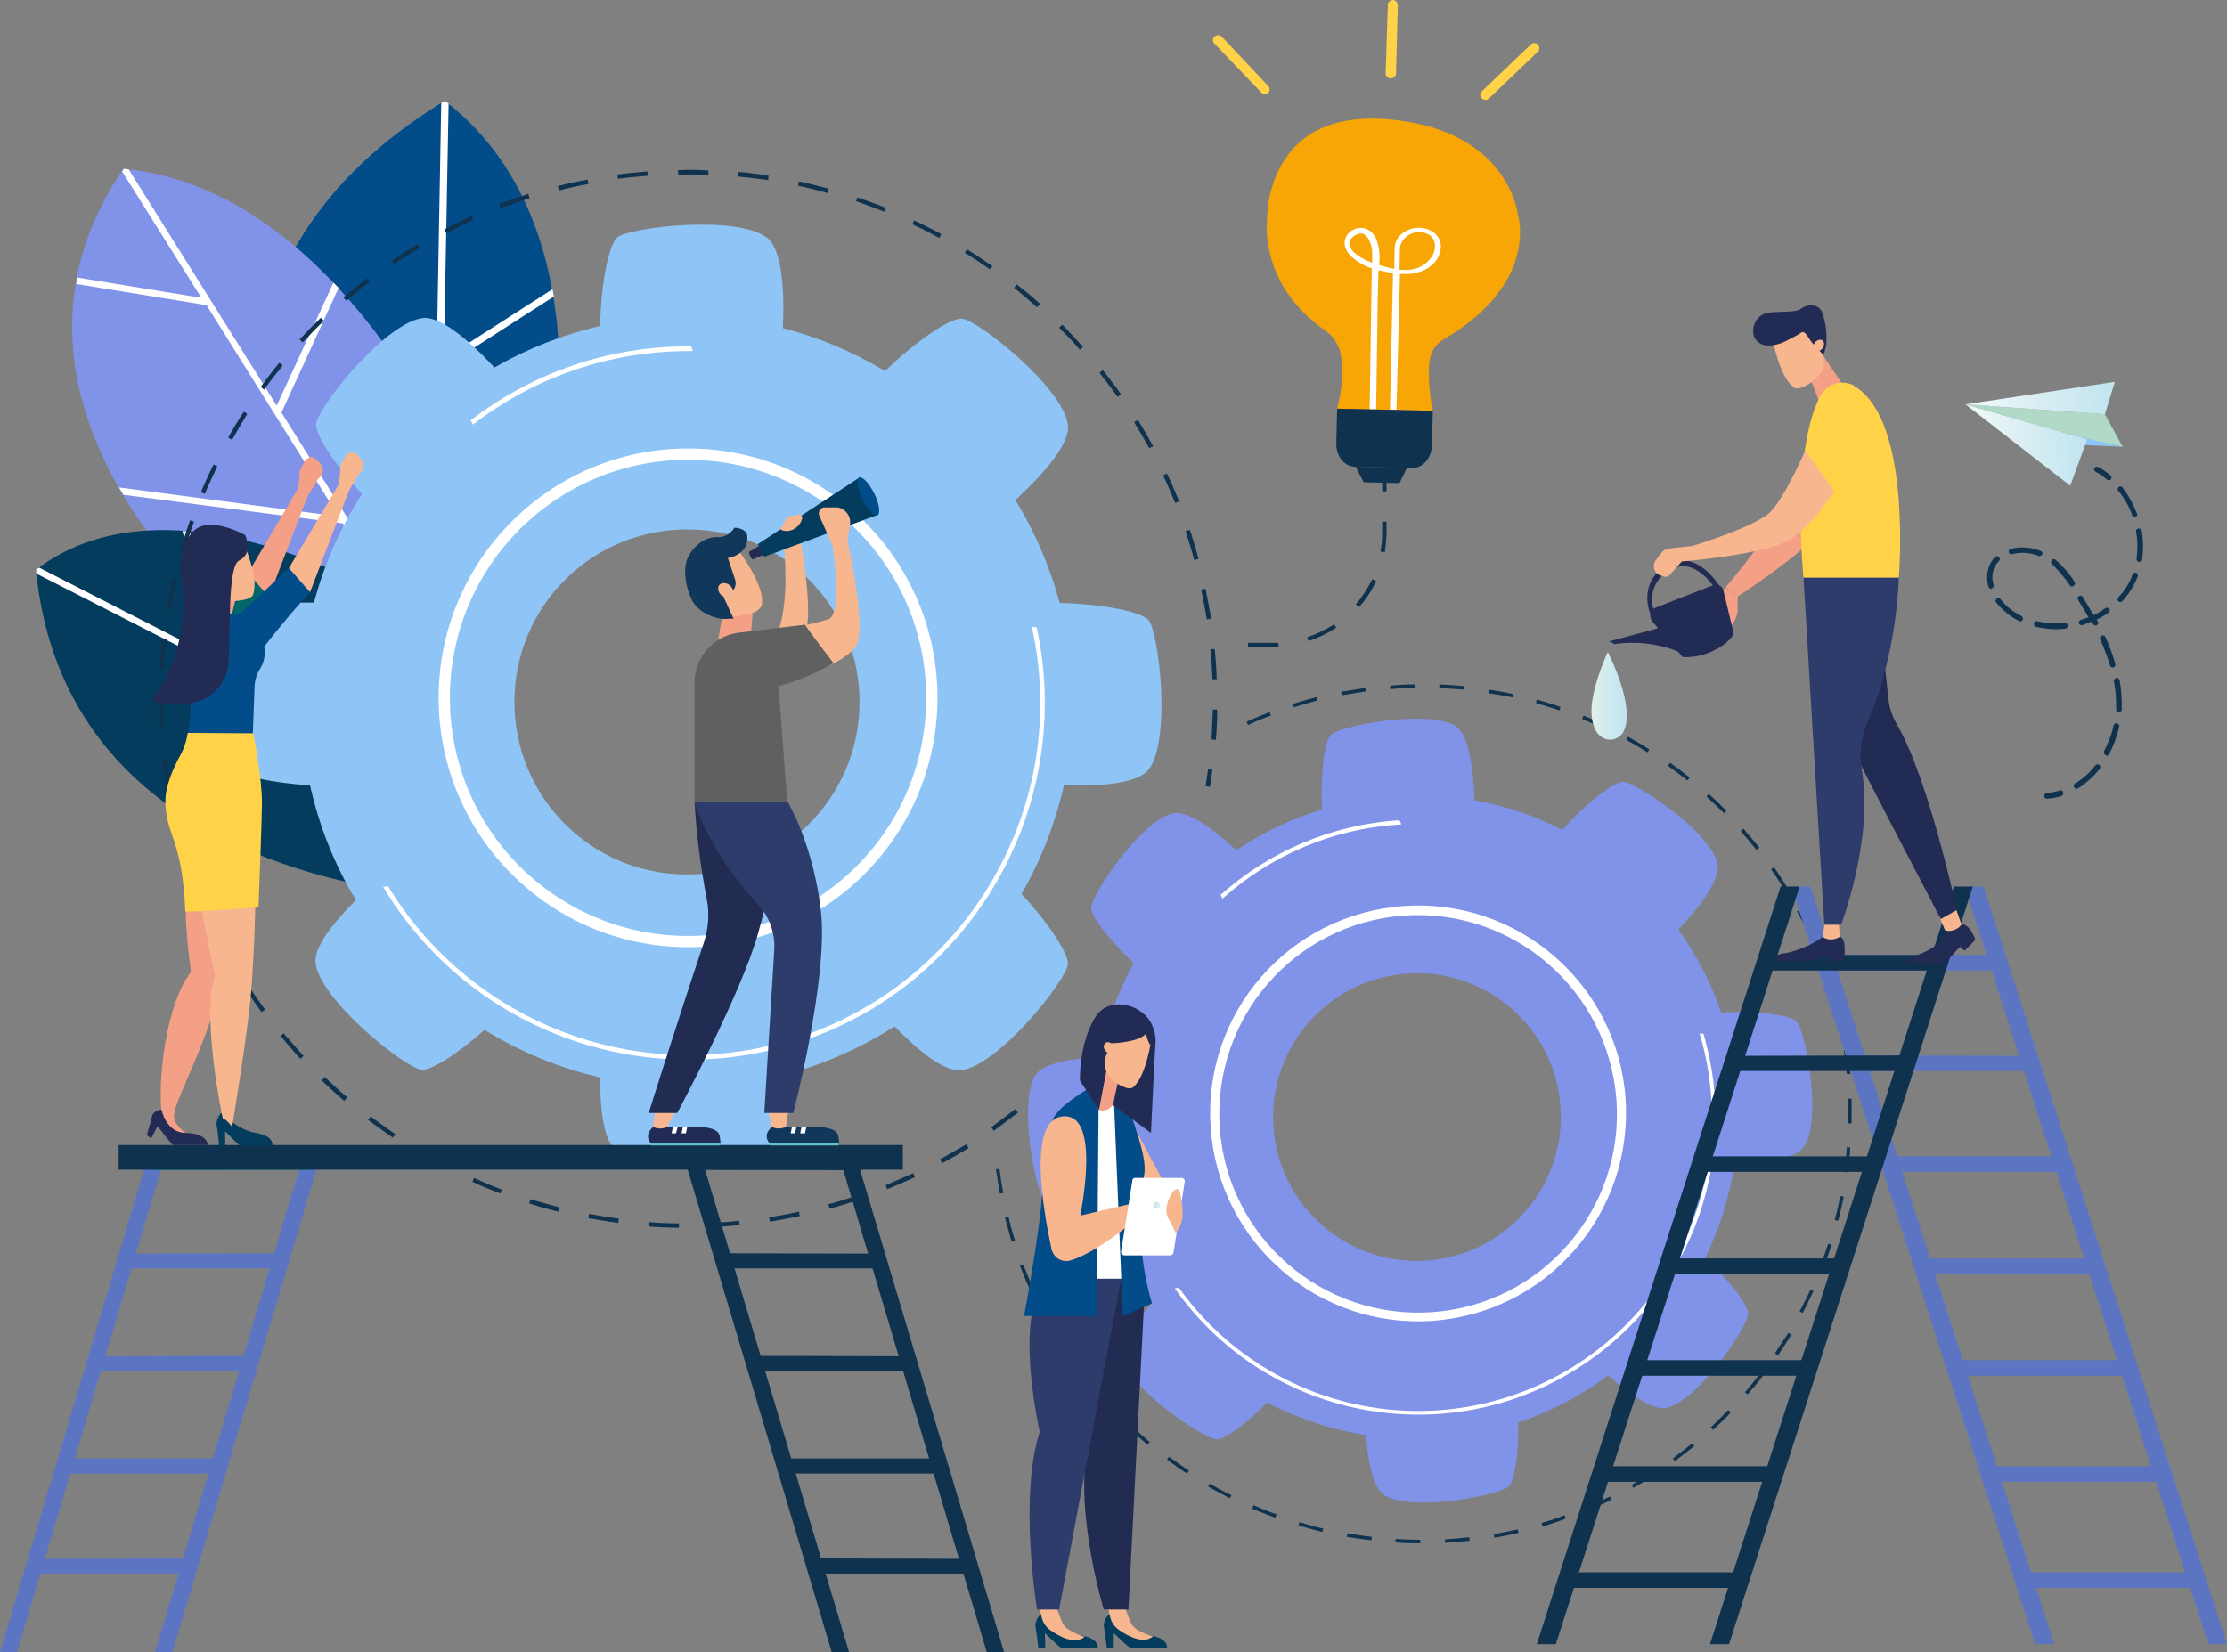 <?xml version="1.0" encoding="utf-8"?>
<!-- Generator: Adobe Illustrator 25.1.0, SVG Export Plug-In . SVG Version: 6.00 Build 0)  -->
<svg version="1.1" id="Layer_1" xmlns="http://www.w3.org/2000/svg" xmlns:xlink="http://www.w3.org/1999/xlink" x="0px" y="0px"
	 viewBox="0 0 514.3 381.7" style="enable-background:new 0 0 514.3 381.7;" xml:space="preserve">
<rect x="0" y="0" width="514.3" height="381.7" fill="#808080" stroke="none"/>
<style type="text/css">
	.st0{fill:#024C89;}
	.st1{fill:#FFFFFF;}
	.st2{fill:#8093E9;}
	.st3{fill:#043C5E;}
	.st4{fill:#0F324F;}
	.st5{fill:#63C1C5;}
	.st6{fill:#8EC5F6;}
	.st7{fill:#F7A605;}
	.st8{fill:#FFD247;}
	.st9{fill:#B0D9C8;}
	.st10{fill:url(#SVGID_1_);}
	.st11{fill:url(#SVGID_2_);}
	.st12{fill:#5C75C3;}
	.st13{fill:#F4A086;}
	.st14{fill:#F8B68F;}
	.st15{fill:#212B53;}
	.st16{fill:#01898C;}
	.st17{fill:#2D3C6B;}
	.st18{fill:url(#SVGID_3_);}
	.st19{fill:#00666A;}
	.st20{fill:#11375B;}
	.st21{fill:#222C53;}
	.st22{fill:#606060;}
	.st23{fill:url(#SVGID_4_);}
</style>
<g id="Layer_2_1_">
	<g id="Ñëîé_1">
		<path class="st0" d="M124.9,123.2c0,0,19-68.3-22.2-99.9C26.4,69.8,72.3,144.6,72.3,144.6L124.9,123.2z"/>
		<path class="st1" d="M102.7,23.3l-0.8,0.5l-1.5,83.5L61.8,72.3c-0.2,0.6-0.3,1.1-0.5,1.7l39.1,35.3l-0.4,24.1l1.6-0.6l0.9-48l0,0
			l25.4-16.3c-0.1-0.6-0.2-1.1-0.3-1.7l-25.1,16.1l1.1-59C103.2,23.7,103,23.5,102.7,23.3z"/>
		<path class="st2" d="M105.8,108.5c0,0-27.8-65-77.3-69.5C-5.3,88.3,44,134.4,44,134.4l57.8,21.6L105.8,108.5z"/>
		<path class="st1" d="M77,65.3L63.9,93.7L29.7,39.1L28.6,39l-0.4,0.6l18.3,29.2l-28.7-4.7c0,0.3-0.1,0.6-0.1,0.8l-0.1,0.7l30.1,4.9
			l30.5,48.8l-50.7-6.7c0.3,0.6,0.7,1.1,1,1.7l50.7,6.6l21.7,34.6l1,0.4l0.1-1.5L65,95.3l13.2-28.8L77,65.3z"/>
		<path class="st3" d="M90.1,138.4c0,0-50.3-30.8-81.8-6.8c7.8,80.5,110.7,76.3,110.7,76.3L90.1,138.4z"/>
		<path class="st1" d="M8.3,131.6l0.1,0.9l71.1,36.3L40,186.8l1.5,1l39.9-18l27.7,14.2l-0.9-2.2l-54.1-27.6l-10.3-31.4
			c-0.6-0.1-1.1-0.1-1.7-0.1l10.1,30.5L9,131.1L8.3,131.6L8.3,131.6z"/>
		<path class="st4" d="M376.8,343l0.4,0.7c1.6-0.9,3.3-1.9,4.9-3l-0.4-0.7C380.1,341.1,378.5,342.1,376.8,343z"/>
		<path class="st4" d="M409.9,312.6l0.7,0.5c1.1-1.6,2.1-3.2,3.1-4.8l-0.7-0.4C411.9,309.5,410.9,311.1,409.9,312.6z"/>
		<path class="st4" d="M403,321.6l0.6,0.5c1.2-1.4,2.5-2.9,3.6-4.4l-0.6-0.5C405.4,318.7,404.2,320.2,403,321.6z"/>
		<path class="st4" d="M395.1,329.7l0.5,0.6c1.4-1.3,2.8-2.6,4.1-4l-0.6-0.6C397.8,327.1,396.5,328.4,395.1,329.7z"/>
		<path class="st4" d="M356,351.8l0.2,0.8c1.8-0.5,3.6-1.1,5.4-1.8l-0.3-0.8C359.6,350.7,357.8,351.3,356,351.8z"/>
		<path class="st4" d="M366.7,348l0.3,0.8c1.7-0.7,3.5-1.5,5.2-2.4l-0.4-0.7C370.1,346.5,368.4,347.3,366.7,348z"/>
		<path class="st4" d="M420.3,292.6l0.8,0.3c0.7-1.8,1.3-3.6,1.9-5.4l-0.8-0.2C421.6,289.1,421,290.9,420.3,292.6z"/>
		<path class="st4" d="M427.6,259.5c0-1.9,0-3.8,0-5.7h-0.8c0.1,1.9,0.1,3.8,0,5.7L427.6,259.5z"/>
		<path class="st4" d="M415.6,302.9l0.7,0.4c0.9-1.7,1.7-3.4,2.5-5.1l-0.7-0.3C417.4,299.5,416.5,301.3,415.6,302.9z"/>
		<path class="st4" d="M425.9,270.7l0.8,0.1c0.3-1.9,0.5-3.8,0.6-5.7l-0.8-0.1C426.4,267,426.2,268.9,425.9,270.7z"/>
		<path class="st4" d="M345,354.4l0.1,0.8c1.9-0.3,3.8-0.7,5.6-1.1l-0.2-0.8C348.7,353.7,346.8,354,345,354.4z"/>
		<path class="st4" d="M427.3,248.1c-0.2-1.9-0.4-3.8-0.7-5.7l-0.8,0.1c0.3,1.9,0.5,3.8,0.7,5.6L427.3,248.1z"/>
		<path class="st4" d="M423.7,281.8l0.8,0.2c0.5-1.8,0.9-3.7,1.3-5.6l-0.8-0.1C424.6,278.2,424.2,280,423.7,281.8z"/>
		<path class="st4" d="M230,270.1c0.3,1.9,0.6,3.8,0.9,5.6l0.8-0.1c-0.4-1.9-0.6-3.7-0.9-5.6L230,270.1z"/>
		<path class="st4" d="M235.5,292.3c0.7,1.8,1.4,3.5,2.2,5.3l0.8-0.3c-0.8-1.7-1.5-3.5-2.2-5.2L235.5,292.3z"/>
		<path class="st5" d="M246,312.5c1.1,1.6,2.2,3.1,3.3,4.6l0.6-0.5c-1.1-1.5-2.2-3-3.3-4.6L246,312.5z"/>
		<path class="st4" d="M232.1,281.3c0.5,1.9,1,3.7,1.5,5.5l0.8-0.3c-0.6-1.8-1.1-3.6-1.5-5.5L232.1,281.3z"/>
		<path class="st5" d="M252.8,321.6c1.2,1.4,2.5,2.9,3.8,4.2l0.6-0.6c-1.3-1.4-2.6-2.8-3.8-4.2L252.8,321.6z"/>
		<path class="st5" d="M240.1,302.7c0.9,1.7,1.8,3.4,2.8,5l0.7-0.4c-1-1.6-1.9-3.3-2.7-5L240.1,302.7z"/>
		<path class="st4" d="M260.7,329.9c1.4,1.3,2.8,2.6,4.3,3.8l0.5-0.6c-1.4-1.2-2.9-2.5-4.2-3.7L260.7,329.9z"/>
		<path class="st4" d="M305.6,353.1c-1.8-0.4-3.7-0.9-5.5-1.5l-0.2,0.8c1.8,0.5,3.7,1,5.5,1.5L305.6,353.1z"/>
		<path class="st4" d="M326.7,158.9v-0.8c-1.9,0-3.8,0.1-5.7,0.3l0.1,0.8C322.9,159,324.8,158.9,326.7,158.9z"/>
		<path class="st5" d="M425.5,236.8c-0.4-1.9-0.8-3.7-1.3-5.6l-0.8,0.2c0.5,1.8,1,3.7,1.3,5.5L425.5,236.8z"/>
		<path class="st4" d="M294.5,350.6l0.3-0.8c-1.8-0.6-3.5-1.3-5.3-2.1l-0.3,0.8C290.9,349.2,292.7,349.9,294.5,350.6z"/>
		<path class="st4" d="M349.4,160.3c-1.9-0.4-3.7-0.7-5.6-1l-0.1,0.8c1.9,0.3,3.7,0.6,5.6,1L349.4,160.3z"/>
		<path class="st4" d="M316.7,355.8l0.1-0.8c-1.9-0.2-3.8-0.5-5.6-0.8L311,355C312.9,355.3,314.8,355.6,316.7,355.8z"/>
		<path class="st4" d="M293.5,165.3l-0.3-0.8c-1.8,0.7-3.5,1.4-5.3,2.2l0.3,0.8C290,166.6,291.8,165.9,293.5,165.3z"/>
		<path class="st4" d="M274.1,340.4l0.5-0.7c-1.6-1-3.1-2.1-4.6-3.2l-0.5,0.6C271,338.3,272.6,339.4,274.1,340.4z"/>
		<path class="st4" d="M328,356.5v-0.8c-1.9,0-3.8-0.1-5.7-0.2v0.8C324.2,356.5,326.2,356.5,328,356.5z"/>
		<path class="st4" d="M284,346.1l0.4-0.7c-1.7-0.8-3.4-1.7-5-2.7l-0.4,0.7C280.6,344.3,282.3,345.2,284,346.1z"/>
		<path class="st4" d="M315.4,159.7l-0.1-0.8c-1.9,0.3-3.8,0.6-5.6,0.9l0.2,0.8C311.7,160.3,313.5,160,315.4,159.7z"/>
		<path class="st4" d="M304.3,161.8l-0.2-0.8c-1.8,0.5-3.7,1-5.5,1.6l0.2,0.8C300.6,162.8,302.5,162.3,304.3,161.8z"/>
		<path class="st4" d="M338,159.3l0.1-0.8c-1.9-0.2-3.8-0.3-5.7-0.4v0.8C334.3,159,336.1,159.2,338,159.3z"/>
		<path class="st4" d="M412.8,205.1c-1-1.6-2-3.2-3.1-4.8l-0.7,0.5c1.1,1.5,2.1,3.1,3.1,4.7L412.8,205.1z"/>
		<path class="st4" d="M406.3,195.8c-1.2-1.5-2.4-2.9-3.7-4.4L402,192c1.2,1.4,2.5,2.9,3.6,4.3L406.3,195.8z"/>
		<path class="st4" d="M386.8,337.5c1.5-1.1,3-2.3,4.5-3.5l-0.5-0.6c-1.5,1.2-3,2.4-4.5,3.5L386.8,337.5z"/>
		<path class="st5" d="M422.5,225.8c-0.6-1.8-1.3-3.6-2-5.4l-0.8,0.3c0.7,1.8,1.4,3.5,2,5.3L422.5,225.8z"/>
		<path class="st4" d="M418.3,215.2c-0.8-1.7-1.7-3.4-2.6-5.1l-0.7,0.4c0.9,1.7,1.8,3.4,2.6,5.1L418.3,215.2z"/>
		<path class="st4" d="M398.7,187.3c-1.3-1.3-2.7-2.7-4.1-3.9l-0.5,0.6c1.4,1.3,2.8,2.6,4.1,3.9L398.7,187.3z"/>
		<path class="st4" d="M339.4,355.9l-0.1-0.8c-1.9,0.2-3.8,0.4-5.6,0.5l0,0.8C335.6,356.3,337.6,356.1,339.4,355.9z"/>
		<path class="st4" d="M370.9,167.6c-1.7-0.8-3.5-1.6-5.2-2.3l-0.3,0.8c1.7,0.7,3.5,1.5,5.2,2.3L370.9,167.6z"/>
		<path class="st4" d="M390.2,179.6c-1.5-1.2-3-2.3-4.5-3.4l-0.5,0.7c1.5,1.1,3,2.2,4.5,3.4L390.2,179.6z"/>
		<path class="st4" d="M380.9,173.1c-1.6-1-3.3-2-4.9-2.9l-0.4,0.7c1.6,0.9,3.3,1.9,4.9,2.9L380.9,173.1z"/>
		<path class="st4" d="M360.4,163.3c-1.8-0.6-3.6-1.2-5.5-1.7l-0.2,0.8c1.8,0.5,3.6,1.1,5.4,1.7L360.4,163.3z"/>
		<path class="st4" d="M85.4,65.1l-0.6-0.8c-1.8,1.4-3.7,2.9-5.5,4.4l0.7,0.8C81.7,68,83.5,66.5,85.4,65.1z"/>
		<path class="st4" d="M50.2,107.7l-0.9-0.4c-1,2.1-2,4.2-2.9,6.4l0.9,0.4C48.2,111.9,49.2,109.8,50.2,107.7z"/>
		<path class="st4" d="M57.1,95.6l-0.8-0.5c-1.3,2-2.5,4-3.6,6l0.9,0.5C54.7,99.6,55.9,97.6,57.1,95.6z"/>
		<path class="st4" d="M65.3,84.4l-0.8-0.6c-1.5,1.8-2.9,3.7-4.3,5.6l0.8,0.6C62.4,88,63.9,86.2,65.3,84.4z"/>
		<path class="st4" d="M109.3,50.8l-0.4-0.9c-2.1,1-4.3,2-6.3,3.1l0.5,0.9C105.1,52.8,107.2,51.8,109.3,50.8z"/>
		<path class="st4" d="M96.9,57.3l-0.5-0.9c-2,1.2-4,2.5-5.9,3.8L91,61C93,59.7,94.9,58.5,96.9,57.3z"/>
		<path class="st4" d="M40.9,133.9l-1-0.2c-0.5,2.3-1,4.6-1.4,6.9l1,0.2C39.9,138.4,40.3,136.1,40.9,133.9z"/>
		<path class="st4" d="M37.5,175.6c0.3,2.3,0.6,4.7,1,6.9l1-0.2c-0.4-2.3-0.7-4.6-1-6.9L37.5,175.6z"/>
		<path class="st4" d="M44.8,120.5l-0.9-0.3c-0.8,2.2-1.5,4.4-2.2,6.7l1,0.3C43.3,124.9,44,122.7,44.8,120.5z"/>
		<path class="st4" d="M37.7,161.5h-1c0,2.3,0.1,4.7,0.2,7l1-0.1C37.8,166.2,37.7,163.9,37.7,161.5z"/>
		<path class="st4" d="M122.3,45.8l-0.3-1c-2.2,0.7-4.5,1.5-6.7,2.3l0.3,0.9C117.9,47.3,120.1,46.5,122.3,45.8z"/>
		<path class="st5" d="M40,189.4c0.5,2.3,1.1,4.6,1.8,6.8l1-0.3c-0.7-2.2-1.3-4.5-1.8-6.7L40,189.4z"/>
		<path class="st4" d="M38.5,147.6l-1-0.1c-0.3,2.3-0.5,4.7-0.6,7l1,0.1C38,152.3,38.3,149.9,38.5,147.6z"/>
		<path class="st4" d="M280,156.9h1c-0.1-2.3-0.2-4.7-0.5-7l-1,0.1C279.8,152.2,279.9,154.6,280,156.9z"/>
		<path class="st4" d="M279.7,142.9c-0.4-2.3-0.8-4.6-1.3-6.9l-1,0.2c0.5,2.3,0.9,4.6,1.3,6.9L279.7,142.9z"/>
		<path class="st4" d="M276.8,129.1c-0.6-2.3-1.3-4.5-2-6.7l-1,0.3c0.7,2.2,1.4,4.4,2,6.7L276.8,129.1z"/>
		<path class="st4" d="M278.4,181.6l1,0.2c0.2-1.3,0.4-2.6,0.6-4l-1-0.1C278.8,179,278.6,180.3,278.4,181.6z"/>
		<path class="st4" d="M279.8,170.8l1,0.1c0.2-2.3,0.3-4.7,0.3-7h-1C280,166.2,279.9,168.5,279.8,170.8z"/>
		<path class="st4" d="M266.3,103.1c-1.1-2.1-2.3-4.1-3.5-6.1l-0.9,0.5c1.2,2,2.4,4,3.5,6L266.3,103.1z"/>
		<path class="st4" d="M250.1,80.1c-1.6-1.7-3.2-3.5-4.8-5.1l-0.7,0.7c1.6,1.6,3.3,3.3,4.8,5.1L250.1,80.1z"/>
		<path class="st4" d="M272.3,115.8c-0.9-2.2-1.8-4.3-2.8-6.4l-0.9,0.4c1,2.1,1.9,4.2,2.8,6.4L272.3,115.8z"/>
		<path class="st4" d="M240.2,70.2c-1.7-1.6-3.6-3.1-5.4-4.5l-0.6,0.8c1.8,1.4,3.6,3,5.3,4.5L240.2,70.2z"/>
		<path class="st4" d="M258.9,91.1c-1.3-1.9-2.8-3.8-4.2-5.6l-0.8,0.6c1.4,1.8,2.9,3.7,4.2,5.6L258.9,91.1z"/>
		<path class="st4" d="M229.2,61.5c-1.9-1.3-3.9-2.7-5.9-3.9l-0.5,0.8c2,1.2,3.9,2.5,5.8,3.8L229.2,61.5z"/>
		<path class="st4" d="M228.9,260.4l0.6,0.8c1.9-1.4,3.8-2.8,5.6-4.2l-0.6-0.8C232.6,257.6,230.8,259,228.9,260.4z"/>
		<path class="st4" d="M170.5,40.8c2.3,0.2,4.6,0.5,6.9,0.8l0.1-1c-2.3-0.4-4.6-0.7-7-0.9L170.5,40.8z"/>
		<path class="st4" d="M177.6,281.2l0.2,1c2.3-0.4,4.6-0.8,6.9-1.3l-0.2-1C182.3,280.4,180,280.8,177.6,281.2z"/>
		<path class="st5" d="M43.9,202.9c0.8,2.2,1.7,4.4,2.6,6.6l0.9-0.4c-0.9-2.1-1.8-4.3-2.5-6.5L43.9,202.9z"/>
		<path class="st4" d="M184.5,41.9l-0.2,1c2.3,0.5,4.5,1,6.8,1.7l0.3-1C189.1,43,186.8,42.4,184.5,41.9z"/>
		<path class="st4" d="M149.8,283.3c2.3,0.2,4.7,0.3,7,0.3v-1c-2.3,0-4.7-0.1-7-0.3V283.3z"/>
		<path class="st4" d="M156.6,39.3v1c2.3,0,4.7,0,7,0.1v-1C161.3,39.2,158.9,39.2,156.6,39.3z"/>
		<path class="st4" d="M217.1,267.8l0.5,0.9c2-1.1,4.1-2.3,6.1-3.5l-0.5-0.9C221.1,265.5,219.1,266.7,217.1,267.8z"/>
		<path class="st4" d="M211.1,50.9l-0.4,0.9c2.1,1,4.2,2,6.2,3.2l0.5-0.9C215.3,52.9,213.1,51.9,211.1,50.9z"/>
		<path class="st4" d="M142.6,40.3l0.1,1c2.3-0.3,4.6-0.5,6.9-0.7l-0.1-1C147.2,39.8,144.9,40,142.6,40.3z"/>
		<path class="st4" d="M198,45.6l-0.3,0.9c2.2,0.7,4.4,1.6,6.5,2.4l0.4-0.9C202.5,47.2,200.3,46.4,198,45.6z"/>
		<path class="st4" d="M191.3,278.2l0.3,1c2.3-0.6,4.5-1.3,6.7-2.1l-0.3-1C195.8,276.9,193.5,277.6,191.3,278.2z"/>
		<path class="st4" d="M204.5,273.8l0.4,0.9c2.2-0.9,4.3-1.8,6.4-2.8l-0.4-0.9C208.8,271.9,206.6,272.9,204.5,273.8z"/>
		<path class="st4" d="M163.8,282.5v1c2.3-0.1,4.7-0.3,7-0.5l-0.1-1C168.4,282.3,166.1,282.4,163.8,282.5z"/>
		<path class="st4" d="M64.8,239.3c1.5,1.8,3,3.6,4.6,5.3l0.7-0.7c-1.6-1.7-3.1-3.5-4.6-5.2L64.8,239.3z"/>
		<path class="st4" d="M74.3,249.6c1.7,1.6,3.4,3.2,5.2,4.7l0.7-0.8c-1.8-1.5-3.5-3.1-5.2-4.7L74.3,249.6z"/>
		<path class="st4" d="M74.1,73.4c-1.7,1.6-3.3,3.3-4.9,5l0.7,0.7c1.6-1.7,3.2-3.4,4.9-5L74.1,73.4z"/>
		<path class="st5" d="M49.5,215.8c1,2.1,2.2,4.2,3.3,6.2l0.9-0.5c-1.2-2-2.3-4.1-3.3-6.2L49.5,215.8z"/>
		<path class="st4" d="M56.4,228c1.3,1.9,2.6,3.9,4,5.8l0.8-0.6c-1.4-1.9-2.7-3.8-4-5.7L56.4,228z"/>
		<path class="st4" d="M85,258.7c1.9,1.4,3.8,2.8,5.7,4.1l0.6-0.8c-1.9-1.3-3.8-2.7-5.7-4.1L85,258.7z"/>
		<path class="st4" d="M128.8,43l0.3,1c2.2-0.6,4.5-1.1,6.8-1.5l-0.2-1C133.4,41.9,131,42.4,128.8,43z"/>
		<path class="st4" d="M122.2,278c2.2,0.7,4.5,1.4,6.8,1.9l0.2-1c-2.2-0.6-4.5-1.2-6.7-1.9L122.2,278z"/>
		<path class="st5" d="M96.7,266.6c2,1.2,4.1,2.3,6.1,3.4l0.5-0.9c-2.1-1.1-4.1-2.2-6.1-3.4L96.7,266.6z"/>
		<path class="st4" d="M109.1,273c2.1,1,4.3,1.9,6.5,2.7l0.3-0.9c-2.2-0.8-4.3-1.7-6.4-2.7L109.1,273z"/>
		<path class="st4" d="M135.9,281.4c2.3,0.4,4.6,0.8,6.9,1.1l0.1-1c-2.3-0.3-4.6-0.7-6.9-1.1L135.9,281.4z"/>
		<path class="st4" d="M301.9,147.2l0.3,0.9c2.3-0.8,4.4-1.8,6.4-3.1l-0.5-0.8C306.1,145.5,304,146.5,301.9,147.2z"/>
		<path class="st4" d="M313.1,139.6l0.8,0.6c1.6-1.8,2.9-3.8,3.9-6l-0.9-0.4C315.9,135.9,314.6,137.9,313.1,139.6z"/>
		<path class="st4" d="M293.8,148.5h-5.6v1h5.6c0.5,0,1,0,1.5,0l-0.1-1C294.7,148.5,294.2,148.5,293.8,148.5z"/>
		<path class="st4" d="M319.2,123.1c0,1.4-0.1,2.9-0.4,4.3l1,0.2c0.2-1.5,0.4-3,0.4-4.5v-2.6h-1L319.2,123.1z"/>
		<rect x="319.2" y="106.5" class="st4" width="1" height="7"/>
		<path class="st2" d="M414.9,236c-1.3-1.5-8.9-2.6-17.4-2.1c-2.3-6.8-5.7-13.3-9.9-19.2c5.1-5.4,9.9-11.7,9-15.3
			c-1.7-7.3-18.6-18.6-21.7-18.8c-2-0.1-8.3,4.6-14.1,11.1c-6.4-3.3-13.2-5.6-20.3-6.8c-0.2-7.4-1.3-15.3-4.4-17.2
			c-6.4-3.9-26.3-0.1-28.7,2c-1.5,1.3-2.5,8.8-2.1,17.3c-7,2.1-13.7,5.3-19.8,9.4c-5.3-4.9-11.2-9.3-14.7-8.5
			c-7.3,1.7-18.6,18.6-18.8,21.7c-0.1,1.9,4,7.4,9.8,12.9c-3.7,6.7-6.3,14-7.7,21.6c-6.7,0.4-13.3,1.5-15,4.3
			c-3.9,6.4-0.1,26.3,2,28.7c1.2,1.3,7.4,2.3,14.7,2.2c2.3,7.7,5.8,14.9,10.4,21.5c-4.2,4.8-7.6,9.8-6.9,12.9
			c1.7,7.3,18.6,18.6,21.7,18.8c1.7,0.1,6.6-3.4,11.6-8.5c7.2,3.7,14.9,6.3,22.9,7.5c0.4,6.3,1.6,12.3,4.2,13.9
			c6.4,3.9,26.3,0.1,28.7-2c1.3-1.2,2.4-7.4,2.2-14.8c7.5-2.5,14.5-6.2,20.8-10.9c5,4.5,10.3,8.2,13.5,7.5
			c7.3-1.7,18.6-18.5,18.8-21.7c0.1-1.9-4-7.5-9.9-12.9c3.3-6.8,5.6-14,6.7-21.5c7.1-0.3,14.3-1.4,16.2-4.4
			C420.8,258.3,417,238.3,414.9,236z M329.6,291.2c-18.3,1.3-34.2-12.5-35.5-30.8c-1.3-18.3,12.5-34.2,30.8-35.5
			c18.3-1.3,34.2,12.5,35.5,30.8c0,0,0,0,0,0C361.6,274,347.9,289.8,329.6,291.2L329.6,291.2z"/>
		<path class="st1" d="M330.9,305.1c-26.4,1.9-49.4-18-51.3-44.5s18-49.4,44.5-51.3c26.4-1.9,49.4,18,51.3,44.4
			C377.2,280.3,357.3,303.2,330.9,305.1z M324.2,211.5c-25.3,1.8-44.3,23.8-42.5,49.1s23.8,44.3,49.1,42.5
			c25.3-1.8,44.3-23.8,42.5-49C371.4,228.7,349.4,209.7,324.2,211.5L324.2,211.5z"/>
		<path class="st1" d="M393.4,238.8c-0.3,0-0.6,0-0.9-0.1c10.7,35.9-9.7,73.6-45.6,84.4c-27.8,8.3-57.8-2-74.7-25.7l0,0
			c-0.3,0.1-0.6,0.2-0.9,0.2c21.8,31,64.6,38.5,95.7,16.7C391.1,297.5,401.7,267.1,393.4,238.8L393.4,238.8z"/>
		<path class="st1" d="M282.3,207.6c11.2-10,25.4-16.1,40.4-17.1c0.3,0,0.6,0,0.9-0.1c-0.1-0.3-0.2-0.6-0.4-0.9h-0.6
			c-15.1,1.1-29.4,7.1-40.7,17.2C282,207.1,282.2,207.3,282.3,207.6z"/>
		<path class="st6" d="M265.3,143.3c-1.5-1.9-10.4-3.8-20.6-4c-2.2-8.4-5.7-16.4-10.2-23.8c6.5-6,12.8-13.1,12.1-17.5
			c-1.4-8.8-20.6-23.9-24.4-24.4c-2.4-0.3-10.3,4.8-17.8,12.1c-7.4-4.4-15.3-7.8-23.6-9.9c0.4-8.9-0.2-18.4-3.8-21
			c-7.3-5.2-31.4-2.3-34.4,0c-1.9,1.5-3.8,10.3-4,20.5c-8.6,2-16.8,5.2-24.4,9.6c-5.9-6.3-12.6-12.1-16.8-11.4
			C88.5,75,73.4,94.1,73,97.9c-0.3,2.2,4.1,9.3,10.6,16.2c-5,7.7-8.7,16.2-11.1,25.1c-8.1-0.1-16,0.6-18.3,3.9
			c-5.2,7.3-2.3,31.4,0,34.4c1.3,1.7,8.6,3.4,17.4,3.9c2.1,9.4,5.6,18.3,10.6,26.5c-5.4,5.4-9.9,11.1-9.3,14.8
			c1.5,8.8,20.6,23.9,24.4,24.4c2.1,0.3,8.2-3.5,14.6-9.2c8.2,5.1,17.3,8.8,26.7,11c0,7.6,0.8,14.8,3.9,17c7.3,5.2,31.4,2.3,34.4,0
			c1.7-1.3,3.4-8.6,3.9-17.5c9.1-2.4,17.8-6.2,25.8-11.3c5.6,5.8,11.7,10.7,15.6,10.1c8.8-1.5,23.9-20.6,24.4-24.4
			c0.3-2.3-4.2-9.3-10.7-16.3c4.5-7.8,7.8-16.3,9.8-25.1c8.5,0.3,17.3-0.4,19.7-3.8C270.5,170.4,267.6,146.3,265.3,143.3z
			 M158.6,202c-22,0-39.8-17.8-39.8-39.9c0-22,17.8-39.8,39.9-39.8s39.8,17.8,39.8,39.9c0,0,0,0,0,0
			C198.5,184.2,180.6,202,158.6,202C158.6,202,158.6,202,158.6,202z"/>
		<path class="st1" d="M158.9,218.8c-31.8,0-57.6-25.8-57.6-57.6c0-31.8,25.8-57.6,57.6-57.6c31.8,0,57.6,25.8,57.6,57.6
			c0,0,0,0,0,0C216.5,193,190.7,218.8,158.9,218.8z M158.9,106.2c-30.4,0-55,24.6-55,55s24.6,55,55,55s55-24.6,55-55c0,0,0,0,0,0
			C213.9,130.9,189.3,106.3,158.9,106.2z"/>
		<path class="st1" d="M239.4,144.9c-0.4,0-0.8-0.1-1.1-0.1c9.7,43.8-17.9,87.2-61.7,97c-34,7.5-68.9-7.4-87-37.1l0,0
			c-0.4,0.1-0.7,0.1-1.1,0.2c23.4,39,74,51.5,113,28.1C231.6,214.7,246.9,179.3,239.4,144.9L239.4,144.9z"/>
		<path class="st1" d="M109.2,98.1c14.2-11,31.7-17,49.7-17c0.4,0,0.7,0,1.1,0c-0.1-0.3-0.2-0.7-0.4-1.1h-0.7
			c-18.2,0-35.8,6-50.2,17.1C108.9,97.4,109.1,97.7,109.2,98.1z"/>
		<path class="st7" d="M308.8,94.4l22.1,0.5c0,0-1.5-6.8-0.7-11.9c0.3-1.9,1.5-3.6,3.2-4.6c22-12.9,17.2-28.5,17.2-28.5
			s-1.8-19.7-29.5-22.3c-29.6-2.8-28.5,23.7-28.5,23.7s-1.7,14.6,13.4,25c2.2,1.5,3.5,3.9,3.8,6.5C310.2,86.7,309.8,90.6,308.8,94.4
			z"/>
		<path class="st4" d="M330.9,94.9l-0.2,7.9c-0.1,3-2.1,5.3-4.4,5.3l-13.5-0.3c-2.4-0.1-4.3-2.5-4.2-5.5l0.2-7.9L330.9,94.9z"/>
		<polygon class="st4" points="324.9,108.1 323.2,111.6 314.9,111.4 313.1,107.8 		"/>
		<path class="st1" d="M331.9,59.8c3.5-6.2-4.7-9.5-8.7-5.3c-0.7,0.8-1.1,1.8-1.1,2.8c-0.1,1.9-0.1,4.8-0.1,4.8
			c-1.2-0.2-2.3-0.5-3.5-0.9c0.2-1.7,0.1-3.5-0.4-5.2c-2.1-6.9-11.1-1.8-6.1,3.2c1.4,1.3,3,2.2,4.8,2.8c-0.2,10.8-0.3,21.7-0.5,32.5
			h1.5c0.1-6.7,0.2-13.3,0.3-20c0-3.5,0.1-6.9,0.2-10.4c0-0.5,0-1.1,0.1-1.7c1.1,0.3,2.2,0.5,3.3,0.7L321,94.6h1.5l0.8-31.3
			c0.3,0,0.6,0,0.9,0C327,63.4,330.3,62.4,331.9,59.8z M316.9,60.7c-2.1-0.8-5.1-2.3-5.3-4.4c0-0.5,0.2-1,0.6-1.4
			c3.8-3.3,4.8,2.8,4.7,3.6C316.9,59.2,316.9,59.9,316.9,60.7L316.9,60.7z M330.5,59.5c-1.8,2.5-4.5,3.1-7.3,2.8l0.1-4.8
			c0-0.9,0.4-1.7,1-2.4c1.5-1.6,3.8-1.9,5.7-0.9C331.7,55.2,331.8,57.8,330.5,59.5L330.5,59.5z"/>
		<path class="st8" d="M292.9,21.5c0.4-0.5,0.4-1.2,0-1.6L282.1,8.4c-0.5-0.4-1.2-0.4-1.7,0.1c-0.4,0.4-0.4,1.1,0,1.5l10.9,11.4
			C291.7,21.9,292.5,22,292.9,21.5C292.9,21.5,292.9,21.5,292.9,21.5z"/>
		<path class="st8" d="M342.2,22.7c-0.5-0.5-0.5-1.2,0-1.6l11.4-10.9c0.5-0.4,1.2-0.3,1.6,0.2c0.4,0.4,0.4,1.1,0,1.5l-11.4,10.9
			C343.4,23.2,342.6,23.2,342.2,22.7C342.2,22.7,342.2,22.7,342.2,22.7z"/>
		<path class="st8" d="M321.2,18.1c0.6,0,1.2-0.5,1.2-1.1c0,0,0,0,0,0l0.4-15.8c0-0.6-0.5-1.2-1.1-1.2c-0.6,0-1.2,0.5-1.2,1.1
			L320,16.9C320,17.6,320.5,18.1,321.2,18.1C321.1,18.1,321.2,18.1,321.2,18.1z"/>
		<polygon class="st9" points="486.1,95.7 490.2,103.2 482,101.5 453.9,93.4 		"/>
		<polygon class="st6" points="490.2,103.2 476.3,102.6 479.7,100.8 		"/>
		
			<linearGradient id="SVGID_1_" gradientUnits="userSpaceOnUse" x1="440.99" y1="281.513" x2="475.571" y2="281.513" gradientTransform="matrix(1 -2.338528e-02 -2.338528e-02 -1 19.579 384.464)">
			<stop  offset="0" style="stop-color:#F1F8F8"/>
			<stop  offset="1" style="stop-color:#C0E4EF"/>
		</linearGradient>
		<polygon class="st10" points="486.1,95.7 488.4,88.2 453.9,93.4 		"/>
		
			<linearGradient id="SVGID_2_" gradientUnits="userSpaceOnUse" x1="440.99" y1="271.148" x2="468.902" y2="271.148" gradientTransform="matrix(1 -2.338528e-02 -2.338528e-02 -1 19.579 384.464)">
			<stop  offset="0" style="stop-color:#F1F8F8"/>
			<stop  offset="1" style="stop-color:#C0E4EF"/>
		</linearGradient>
		<polygon class="st11" points="453.9,93.4 482,101.5 478.1,112.2 		"/>
		<path class="st4" d="M487.3,110.9c0.1,0,0.1-0.1,0.2-0.2c0.2-0.3,0.2-0.7-0.1-0.9c0,0,0,0,0,0c-0.9-0.7-1.8-1.4-2.8-1.9
			c-0.3-0.2-0.7-0.1-0.9,0.2c0,0,0,0,0,0c-0.2,0.3-0.1,0.7,0.3,0.9c0.9,0.5,1.8,1.1,2.6,1.8C486.8,111,487.1,111,487.3,110.9z"/>
		<path class="st4" d="M479,181.9c-0.2-0.3-0.1-0.7,0.2-0.9c1.8-1.1,3.4-2.5,4.7-4.2c0.2-0.3,0.6-0.3,0.9-0.1
			c0.3,0.2,0.3,0.6,0.1,0.9c0,0,0,0,0,0c-1.4,1.8-3.1,3.3-5,4.5l0,0C479.6,182.3,479.2,182.2,479,181.9
			C479,181.9,479,181.9,479,181.9z M486.2,174.4c-0.3-0.2-0.4-0.5-0.3-0.9c0,0,0,0,0,0c1-1.9,1.8-3.9,2.2-5.9
			c0.1-0.4,0.4-0.6,0.8-0.5c0,0,0,0,0,0c0.3,0.1,0.6,0.4,0.5,0.8c-0.5,2.2-1.3,4.3-2.3,6.3c-0.1,0.1-0.2,0.2-0.3,0.3
			C486.7,174.6,486.4,174.6,486.2,174.4L486.2,174.4z M489.3,164.5c-0.4,0-0.6-0.3-0.6-0.7v-0.3c0-2-0.1-4.1-0.5-6.1
			c-0.1-0.4,0.2-0.7,0.5-0.8c0.4-0.1,0.7,0.2,0.8,0.5c0.4,2.1,0.5,4.2,0.5,6.3v0.3C490,164.3,489.7,164.5,489.3,164.5
			C489.3,164.5,489.3,164.5,489.3,164.5L489.3,164.5z M488.1,154.2c-0.3,0.1-0.7-0.1-0.8-0.4c0,0,0,0,0,0c-0.6-2.1-1.4-4.1-2.3-6.1
			c-0.1-0.3,0-0.7,0.3-0.9c0.3-0.1,0.7,0,0.9,0.3c0,0,0,0,0,0c0.9,2,1.7,4.1,2.3,6.2c0.1,0.3,0,0.6-0.3,0.8L488.1,154.2z
			 M484.2,144.4c-0.3,0.2-0.7,0-0.9-0.3c-0.1-0.2-0.2-0.3-0.3-0.5c-0.7,0.3-1.4,0.5-2.1,0.8c-0.3,0.1-0.7-0.1-0.8-0.4
			c-0.1-0.3,0.1-0.7,0.4-0.8c0,0,0,0,0,0c0.6-0.2,1.2-0.4,1.8-0.6c-0.7-1.3-1.5-2.6-2.4-4c-0.2-0.3-0.1-0.7,0.2-0.9c0,0,0,0,0,0
			c0.3-0.2,0.7-0.1,0.9,0.2c0.9,1.5,1.7,2.9,2.5,4.2c0.9-0.4,1.8-1,2.7-1.6c0.3-0.2,0.7-0.1,0.9,0.1c0,0,0,0,0,0
			c0.2,0.3,0.1,0.7-0.1,0.9c0,0,0,0,0,0c-0.9,0.6-1.8,1.2-2.8,1.6l0.2,0.4C484.7,143.9,484.6,144.3,484.2,144.4L484.2,144.4z
			 M489.2,138.9c-0.2-0.3-0.2-0.7,0-0.9c1.4-1.5,2.6-3.3,3.3-5.3c0.1-0.3,0.5-0.5,0.8-0.4c0.3,0.1,0.5,0.5,0.4,0.8
			c-0.3,0.8-0.7,1.6-1.1,2.4c-0.7,1.2-1.5,2.3-2.5,3.4c0,0.1-0.1,0.1-0.2,0.1C489.8,139.1,489.4,139.1,489.2,138.9L489.2,138.9z
			 M477,145.2c-2.3,0.3-4.5,0.1-6.8-0.4c-0.3-0.1-0.6-0.4-0.5-0.8c0,0,0,0,0,0c0.1-0.4,0.4-0.6,0.8-0.5c0,0,0,0,0,0
			c2.1,0.5,4.2,0.6,6.3,0.4c0.4,0,0.7,0.2,0.7,0.6c0,0.3-0.1,0.5-0.3,0.6C477.2,145.2,477.1,145.2,477,145.2z M494,129.8
			c-0.4,0-0.6-0.4-0.6-0.7c0,0,0,0,0,0c0.3-2.1,0.3-4.2-0.1-6.3c-0.1-0.3,0.2-0.7,0.5-0.7c0,0,0,0,0,0c0.4-0.1,0.7,0.2,0.8,0.5
			c0.4,2.2,0.4,4.5,0.1,6.7c0,0.2-0.2,0.4-0.3,0.5C494.3,129.7,494.1,129.8,494,129.8z M466.4,143.5c-0.5-0.3-1.1-0.5-1.6-0.9
			c-1.5-0.9-2.7-2.1-3.8-3.4c-0.2-0.3-0.2-0.7,0.1-0.9c0,0,0,0,0,0c0.3-0.2,0.7-0.2,0.9,0.1c0.9,1.2,2.1,2.3,3.4,3.1
			c0.5,0.3,0.9,0.5,1.4,0.8c0.3,0.2,0.5,0.5,0.3,0.9c0,0,0,0,0,0c-0.1,0.1-0.2,0.2-0.3,0.3C466.8,143.6,466.6,143.6,466.4,143.5
			L466.4,143.5z M478,135.2c-1.2-1.8-2.6-3.4-4.1-4.9c-0.3-0.2-0.3-0.6-0.1-0.9c0.2-0.3,0.6-0.3,0.9-0.1c1.7,1.5,3.2,3.2,4.4,5.1
			c0.2,0.3,0.1,0.7-0.2,0.9h0C478.6,135.6,478.2,135.5,478,135.2z M493.2,119.4c-0.3,0.1-0.7-0.1-0.8-0.4c-0.7-2-1.8-3.9-3.1-5.5
			c-0.3-0.2-0.3-0.6-0.1-0.9c0.2-0.3,0.6-0.3,0.9-0.1c0.1,0,0.1,0.1,0.1,0.2c0.8,1,1.4,2,2,3.1c0.5,0.9,0.9,1.8,1.3,2.8
			C493.7,118.9,493.6,119.2,493.2,119.4L493.2,119.4z M460,136c-0.3,0.1-0.7-0.1-0.8-0.5c0,0,0,0,0,0c-0.5-1.7-0.4-3.6,0.4-5.2
			c0.3-0.6,0.6-1.1,1.1-1.6c0.3-0.3,0.7-0.3,0.9,0c0,0,0,0,0,0c0.3,0.2,0.3,0.7,0,0.9c0,0,0,0,0,0c-0.3,0.4-0.6,0.8-0.9,1.2
			c-0.6,1.3-0.8,2.9-0.3,4.3c0.1,0.3,0,0.6-0.3,0.7L460,136z M470.7,128.4c-1.9-0.8-4-0.9-6-0.4c-0.3,0.1-0.7-0.1-0.8-0.4
			c-0.1-0.3,0.1-0.7,0.4-0.8c0,0,0,0,0.1,0c2.3-0.6,4.7-0.4,6.9,0.5c0.3,0.1,0.5,0.5,0.3,0.8c-0.1,0.1-0.2,0.2-0.3,0.3
			C471.1,128.5,470.9,128.5,470.7,128.4L470.7,128.4z"/>
		<path class="st4" d="M476.2,183.8c0.3-0.2,0.4-0.6,0.2-0.9c-0.1-0.3-0.5-0.4-0.7-0.3c-1,0.3-2,0.5-3,0.6c-0.4,0-0.6,0.3-0.6,0.7
			c0,0,0,0,0,0c0,0.4,0.3,0.6,0.7,0.6c0,0,0,0,0,0c1.1-0.1,2.3-0.3,3.3-0.6L476.2,183.8z"/>
		<polygon class="st12" points="514.3,379.8 458.1,204.8 453.7,204.8 510,379.8 		"/>
		<polygon class="st12" points="474.4,379.8 418.1,204.8 413.7,204.8 470,379.8 		"/>
		<polygon class="st12" points="478.1,267.1 478.1,270.7 436.7,270.7 436,267.1 		"/>
		<polygon class="st12" points="469.5,243.9 469.5,247.4 428.1,247.4 427.4,243.8 		"/>
		<polygon class="st12" points="462.4,220.6 462.4,224.2 421.1,224.2 420.4,220.6 		"/>
		<polygon class="st12" points="485.6,290.7 485.6,294.3 444.2,294.2 443.5,290.7 		"/>
		<polygon class="st12" points="492.7,314.2 492.7,317.8 451.3,317.8 450.6,314.2 		"/>
		<polygon class="st12" points="500,338.7 501.7,342.3 460.3,342.3 459.6,338.7 		"/>
		<polygon class="st12" points="507.8,363.2 509.4,366.8 468,366.8 467.3,363.2 		"/>
		<polygon class="st4" points="359.3,379.8 415.6,204.8 411.2,204.8 354.9,379.8 		"/>
		<polygon class="st4" points="399.3,379.8 455.6,204.8 451.2,204.8 394.9,379.8 		"/>
		<polygon class="st4" points="391.2,267.1 391.2,270.7 432.6,270.7 433.3,267.1 		"/>
		<polygon class="st4" points="399.8,243.9 399.8,247.4 441.1,247.4 441.9,243.8 		"/>
		<polygon class="st4" points="406.9,220.6 406.9,224.2 448.2,224.2 448.9,220.6 		"/>
		<polygon class="st4" points="383.7,290.7 383.7,294.3 425.1,294.2 425.8,290.7 		"/>
		<polygon class="st4" points="376.6,314.2 376.6,317.8 418,317.8 418.7,314.2 		"/>
		<polygon class="st4" points="369.3,338.7 367.6,342.3 409,342.3 409.7,338.7 		"/>
		<polygon class="st4" points="361.5,363.2 359.9,366.8 401.3,366.8 402,363.2 		"/>
		<path class="st13" d="M401.3,137.8c0,0,15-9.8,18.6-14.7s5.8-28.9-1.3-15.8s-20.1,28.4-20.1,28.4L401.3,137.8z"/>
		<path class="st13" d="M401.3,137.8v2.9c0,1-0.3,1.9-0.8,2.8l-2,3.4l-1.8-9.7l1.8-1.4L401.3,137.8z"/>
		<polygon class="st13" points="418,87.3 420.4,93.5 426.8,90.7 421,82.1 		"/>
		<path class="st14" d="M416.6,89.3c-0.6,0.3-1.3,0.5-2,0.4c-3.6-2-5.3-11.6-5.3-11.6l2.7-3.1l5.6,0.6l3,5.5c0.8,1.5,0.8,3.3,0,4.8
			l0,0C419.6,87.4,418.2,88.6,416.6,89.3z"/>
		<path class="st15" d="M418.5,79.2c-0.7-0.8-1.6-3-2.5-2.4c-0.6,0.5-3,1.7-3.8,2.1c-1.9,0.9-5.7,1.9-7.1-1.1
			c-0.5-1.4-0.2-3,0.8-4.2c0.7-0.8,1.7-1.3,2.8-1.4c2.5-0.3,6,0,7.1-0.8c1.7-1.3,4.1-1.1,4.9,0.5c0.8,2.2,1.2,4.4,1.1,6.7
			c0,1.2-0.3,2.3-0.7,3.4l0,0L418.5,79.2z"/>
		<path class="st14" d="M420.6,78.5c-0.7-0.1-1.4,0.3-1.7,1c-0.3,0.7-0.1,1.5,0.5,1.6c0.7,0.1,1.4-0.3,1.7-1
			C421.4,79.4,421.2,78.6,420.6,78.5z"/>
		<polygon class="st16" points="371.4,148.1 372.6,148.8 372.6,148.1 		"/>
		<path class="st15" d="M388.5,150.9c-5-2.2-10.5-2.9-15.8-2.1c-0.1-0.6-1.2-0.6-1.2-0.6l12.6-3.4L388.5,150.9z"/>
		<path class="st15" d="M381.3,142.3c0-0.1-3.5-7.3,3.5-11.7s12.5,5.1,12.6,5.2l-1,0.7c-0.2-0.4-5-8.5-11-4.7c-3.5,2-4.9,6.4-3.1,10
			L381.3,142.3z"/>
		<path class="st8" d="M428.4,89.3c13.2,8,10.1,44.1,10.1,44.1h-22c0,0-3-28.4,3.8-41.8c1.5-2.9,4.9-4,7.8-2.6
			C428.2,89.2,428.3,89.3,428.4,89.3z"/>
		<path class="st15" d="M400.4,146.4l-2.4-10c-0.2-1-1.2-1.5-2.2-1.3c-0.1,0-0.2,0-0.2,0.1l-13.1,5.1c-1.1,0.4-1.7,1.7-1.2,2.8
			c0.1,0.2,0.2,0.4,0.4,0.6l6.9,8.1c2.5,0.1,4.9-0.4,7.1-1.5C399.4,148.6,400.4,146.4,400.4,146.4z"/>
		<path class="st15" d="M449.3,214.9c0,0,0,3.8-7.7,6.1c-1.6,0.5-1.1,0.9-1.4,1.6h8.9l3.5-3.9l1.1,0.9l2.5-2.5c0,0-1.2-3.6-3.1-3.6
			L449.3,214.9z"/>
		<path class="st14" d="M447.8,211.6l1.4,3.3l0,0c1.3,0.4,2.7-0.1,3.6-1.1l0.2-0.2l-1.2-3.4L447.8,211.6z"/>
		<path class="st15" d="M428.5,174.2c0,0.4,19.7,38.1,19.7,38.1l3.7-2.1c0,0-6.5-30.3-13.8-42.8c-1.1-1.9-1.8-3.9-2-6.1
			c-1.3-12.5-2.2-17.4-2.2-17.4l-7.8,28.3L428.5,174.2z"/>
		<path class="st14" d="M423.6,113.5c0,0-4.6,7.4-10,11c-5.4,3.6-25.2,5.2-25.2,5.2l-2.7,3c-0.4,0.5-1.1,0.7-1.7,0.4l-0.6-0.2
			c-1.2-0.4-1.8-1.8-1.3-3c0.1-0.2,0.2-0.4,0.3-0.5l1.2-1.6c0.4-0.6,1.1-1,1.9-1.1l5.4-0.6c0,0,14.6-4.4,18-7.9s8-14.1,8-14.1
			L423.6,113.5z"/>
		<path class="st15" d="M420.9,216.4c0,0-2.5,2.3-8.1,3.7c-1.2,0.3-2.6-0.1-2.6,1.9h6.8l5.7-1v1h3.1c0,0,0.9-5-0.9-5.7H420.9z"/>
		<path class="st14" d="M421.5,212.8l-0.6,3.6l0,0c1.1,0.8,2.6,0.8,3.8,0.1l0.2-0.1l-0.3-3.6H421.5z"/>
		<path class="st17" d="M416.5,133.5l4.8,80.1h3.9c0,0,7.5-19.9,4.8-35.6c-0.7-3.8-0.2-7.7,1.3-11.2c6.9-15.7,7.2-33.3,7.2-33.3
			L416.5,133.5z"/>
		
			<linearGradient id="SVGID_3_" gradientUnits="userSpaceOnUse" x1="-510.235" y1="223.269" x2="-502.055" y2="223.269" gradientTransform="matrix(1 0 0 -1 877.68 384)">
			<stop  offset="0" style="stop-color:#E0F0EB"/>
			<stop  offset="1" style="stop-color:#C0E4EF"/>
		</linearGradient>
		<path class="st18" d="M371.3,150.6c0,0-4.4,9.4-3.7,15c0.5,3.9,2.2,4.9,3.6,5.2c1.3,0.3,2.7-0.3,3.5-1.4
			C378.2,163.9,371.3,150.6,371.3,150.6z"/>
		<polygon class="st12" points="34.2,267.1 0,381.7 3.9,381.7 38.1,267.1 		"/>
		<polygon class="st12" points="70,267.1 35.8,381.7 39.8,381.7 74,267.1 		"/>
		<polygon class="st16" points="34.4,267.1 34.4,270.3 71.5,270.2 72.1,267.1 		"/>
		<polygon class="st12" points="28,289.6 28,293 65.1,293 65.8,289.5 		"/>
		<polygon class="st12" points="21.5,313.3 20,316.7 57.1,316.7 57.7,313.2 		"/>
		<polygon class="st12" points="14.5,336.9 13,340.4 50.1,340.4 50.8,336.9 		"/>
		<polygon class="st12" points="8,360.1 6.5,363.5 43.6,363.5 44.2,360 		"/>
		<polygon class="st4" points="193.8,267.1 227.9,381.7 231.9,381.7 197.7,267.1 		"/>
		<polygon class="st4" points="157.9,267.1 192.1,381.7 196.1,381.7 161.9,267.1 		"/>
		<polygon class="st3" points="159.8,267.1 160.4,270.2 197.5,270.3 197.5,267.1 		"/>
		<polygon class="st4" points="203.9,289.6 203.9,293 166.8,293 166.1,289.5 		"/>
		<polygon class="st4" points="210.4,313.3 211.9,316.7 174.8,316.7 174.2,313.2 		"/>
		<polygon class="st4" points="217.4,336.9 218.9,340.4 181.8,340.4 181.1,336.9 		"/>
		<polygon class="st4" points="223.9,360.1 225.4,363.5 188.3,363.5 187.7,360 		"/>
		<rect x="27.4" y="264.5" class="st4" width="181.1" height="5.7"/>
		<path class="st3" d="M51.1,257.1c-0.7,0.7-1.1,1.6-1.1,2.6c0.3,1.5,0.6,4.9,0.6,4.9H52l0-3.2c0-0.2,3,3.2,3.5,3.2h7.4
			c0,0,0.5-2.2-3.8-2.9S51.1,257.1,51.1,257.1z"/>
		<path class="st13" d="M40.4,254.6l-0.2,3.1c0,0.6,0.1,1.3,0.5,1.8c0.6,0.9,1.4,1.7,2.3,2.3c-2.2,0.7-4.1-1.7-5.1-3.3
			c-0.5-0.8-0.7-1.7-0.6-2.6l0.4-2.4L40.4,254.6z"/>
		<path class="st15" d="M37.3,256.3c0,0-1.9,0.2-2.2,1.6s-1.2,4.3-1.2,4.3l1,0.8l1.5-2.9c0,0,3.1,4.2,3.6,4.4H48c0,0,0-2.7-5.1-2.8
			C38.3,261.7,37.3,256.3,37.3,256.3z"/>
		<polygon class="st13" points="71.1,114.4 62.1,137.9 56.5,133.7 69.1,112.4 		"/>
		<path class="st13" d="M70,107.3c-0.6,0.7-0.9,1.6-0.8,2.5l-0.4,3.4l0.5,0.5l1.6,1.4c-0.1-0.7-0.1,0-0.1,0l2.6-4.4
			c0,0,3.1-2-0.8-4.9c-0.4-0.3-0.9-0.3-1.3-0.1C70.6,106.1,70.2,106.7,70,107.3z"/>
		<path class="st19" d="M51.3,154.9c4-5.4,7.6-11.1,10.8-17l-4.9-5.6l-6,7L51.3,154.9z"/>
		<path class="st13" d="M37.3,256.6l2.9,0.5c0.6-3.6,9.5-20.4,10.2-29.1c0.7-6.9,1.7-13.7,3.1-20.5l-9.6-2.8c0,0-2.4,0,0.2,19.8
			C38.1,232.3,36.5,250.1,37.3,256.6z"/>
		<path class="st14" d="M44.3,197.5c0,0,2.2,13.5,5.4,28c-3.3,8.7,1.7,33.1,1.8,33c0.4-0.4,2.1,1.8,2.1,1.8s3.6-21.5,4.4-31.2
			s1-21.5,1-21.5L44.3,197.5z"/>
		<polygon class="st14" points="80.6,113.3 71.6,136.8 65.9,132.6 78.6,111.3 		"/>
		<path class="st14" d="M79.4,106.2c-0.6,0.7-0.9,1.6-0.8,2.5l-0.4,3.4l0.5,0.5l1.6,1.4c-0.1-0.7-0.1,0-0.1,0l2.6-4.4
			c0,0,3.1-2-0.8-4.9c-0.4-0.3-0.9-0.3-1.3-0.1C80,105,79.6,105.5,79.4,106.2z"/>
		<polygon class="st13" points="53.4,142.5 47.6,142.5 49.9,135.7 54.4,138.5 		"/>
		<path class="st0" d="M61.1,149.9c0-0.2-0.1-0.3-0.1-0.5c5.7-7.4,10.6-12.6,10.6-12.6l-4.9-5.6l-11.1,10.5h-3.3
			c-2.6-1.7-6.1-1.2-8.2,1.1c-1.4,1.4-2.3,5.4-1.4,9.5c2.6,11.4,0.6,17.4,0.6,17.4l14.9,5.6c0,0,0.3-9.9,0.6-16.9l0,0
			c0.1-1.4,0.5-2.7,1.2-3.8C60.9,153.2,61.3,151.5,61.1,149.9z"/>
		<path class="st14" d="M55.4,123.5l-9.5,3.3l0.9,7.1l0.1,0.3l0.5,0.1h0.1h0.1c2.1,0.6,3.8,2.3,4.4,4.4c1.4,0.2,2.8,0.2,4.1-0.1
			c0.8-0.1,1.5-0.4,2.2-0.9C60.3,133.5,55.4,123.5,55.4,123.5z"/>
		<path class="st15" d="M55.2,129.5c-2.5,1.3-2,14.4-2.4,23.4c-0.3,4.8-3.9,8.8-8.6,9.5c-3.4,0.5-7.1,0.6-9.3-0.6
			c1.5-1.2,9.5-13,6.9-28.5c-0.3-2-0.4-7.8,3.1-10.8c3.8-3.4,11.7,1.1,11.7,1.1S58.7,127.8,55.2,129.5z"/>
		<path class="st8" d="M58.5,169.4c0,0,2,10.1,2,16.1c0,3.3-0.8,24.1-0.8,24.1s-14.2,1-16.9,1c-0.7-17.1-4.6-17.6-4.6-25.6
			c0-3.5,1.8-7.4,3.1-9.9c1-1.7,1.7-3.6,2-5.5l0.1-0.3L58.5,169.4z"/>
		<path class="st20" d="M178.2,260.4H190c1.6,0.2,3.3,0.6,3.6,2c0.1,0.6,0.2,1.2,0.2,1.8c-0.4,0.5-16-0.1-16-0.1h-0.1
			C176,262,178.2,260.4,178.2,260.4z"/>
		<polygon class="st5" points="193.7,264.1 177.7,264 177.9,264.6 193.7,264.6 		"/>
		<polygon class="st1" points="182.9,260.3 183.9,260.4 183.6,261.8 182.6,261.8 		"/>
		<polygon class="st1" points="185.1,260.3 186.2,260.4 185.9,261.8 184.8,261.8 		"/>
		<path class="st14" d="M177.4,256.4l0.8,3.9l0,0c1,0.5,2.1,0.5,3.1,0.1l0.2-0.1l0.6-3.9L177.4,256.4z"/>
		<path class="st15" d="M150.8,260.4h11.8c1.6,0.2,3.3,0.6,3.6,2c0.1,0.6,0.2,1.2,0.2,1.8c-0.4,0.5-16-0.1-16-0.1h-0.1
			C148.6,262,150.8,260.4,150.8,260.4z"/>
		<polygon class="st5" points="166.3,264.1 150.3,264 150.4,264.6 166.3,264.6 		"/>
		<polygon class="st1" points="155.4,260.3 156.5,260.4 156.1,261.8 155.1,261.8 		"/>
		<polygon class="st1" points="157.7,260.3 158.7,260.4 158.4,261.8 157.4,261.8 		"/>
		<path class="st14" d="M151.3,256.4l-0.5,3.9l0,0c1,0.5,2.1,0.5,3.1,0.1l0.2-0.1l1.9-3.9L151.3,256.4z"/>
		<path class="st14" d="M168.8,124.9l-9.7,6.3l3,7.6c0,0.1,0.1,0.2,0.1,0.3c0.2,0,0.4,0,0.6,0h0.2c2.6,0.1,4.9,1.5,6.2,3.7
			c1.6-0.1,3.1-0.5,4.6-1.2c0.9-0.3,1.6-0.9,2.1-1.6C177,134.6,168.8,124.9,168.8,124.9z"/>
		<path class="st14" d="M181.1,126.9c0,0,1.2,11.2-1.2,18.4c1.1,1,5.2,5.3,6.4-0.3s-1.4-20-1.4-20L181.1,126.9z"/>
		<polygon class="st15" points="175.3,126.1 173,127.5 173.8,129.2 176.3,128.2 		"/>
		<path class="st15" d="M174,128.1c0.2,0.5,0.2,1,0,1.1s-0.6-0.3-0.8-0.8s-0.2-1,0-1.1S173.7,127.6,174,128.1z"/>
		<path class="st3" d="M202.8,117.8C202.8,117.8,202.8,117.8,202.8,117.8c-0.6-1.5-1.3-2.8-2.2-4c-0.8-1.1-1.5-2.2-2.1-3.5
			L175,125.7l1.5,2.9l26.3-9.7C202.8,118.5,202.7,118.2,202.8,117.8z"/>
		<polygon class="st13" points="166.7,142.9 165.8,148.1 173.3,148.1 173.8,141.7 		"/>
		<path class="st14" d="M186,156c0,0,8.8-2.8,11.6-6.6s-1.9-24.5-1.9-24.5l0.6-3.7c0.3-1.9-1-3.7-2.9-4c-0.2,0-0.3,0-0.5,0h-2.4
			c-0.8,0-1.4,0.6-1.4,1.4c0,0.2,0,0.4,0.1,0.5l3.1,7c0,0,2.3,15.7-0.9,16.9c-2.7,0.9-5.5,1.5-8.3,1.7L186,156z"/>
		<path class="st20" d="M169.4,142.9l-2.3-5l1.5-0.9c1.1-0.7,1.6-2,1.1-3.3l-1.6-4.8c0,0,4.6-0.6,4.5-4.8c0-2.2-3-2.2-3-2.2
			c-0.8,1.3-2.2,2.2-3.7,2.2c-1.2-0.2-4.5,0.3-6.8,4.2c-1.5,2.6-0.9,6.8,0.5,9.9c1.2,2.8,4.2,4.3,7.1,4.8L169.4,142.9z"/>
		<path class="st21" d="M160.4,185.2c0.4,7.5,1.4,15,2.8,22.4c0.7,3.4,0.4,7-0.7,10.3c-5.3,15.7-12.7,39.2-12.7,39.2h6.6
			c0,0,14.9-27.8,18.7-41.6s4.5-18.2,4.5-18.2l-4.6-12.1L160.4,185.2z"/>
		<path class="st14" d="M165.9,135.5c-0.2,1,0.3,1.9,1.2,2.3c0.9,0.5,1.9,0.3,2.2-0.5c0.2-1-0.3-1.9-1.2-2.4
			C167.1,134.5,166.2,134.7,165.9,135.5z"/>
		<path class="st22" d="M181.8,185.2h-21.4v-27.5c0-6,4.6-11.1,10.6-11.6l14.9-1.8c0,0,1.8,2.7,6.6,8.9c-4,2.3-8.2,4.1-12.7,5.3
			L181.8,185.2z"/>
		<path class="st17" d="M160.4,185.2c0,0,3,11,14.2,23.2c2.9,2.9,4.5,7,4.2,11.2l-2.3,37.5h6.7c0,0,8.1-31.1,6.4-46.5
			s-7.7-25.4-7.7-25.4L160.4,185.2z"/>
		<path class="st0" d="M199.1,115.3c1.2,2.4,2.7,4,3.5,3.7s0.5-2.6-0.7-5s-2.7-4-3.5-3.7S198,112.9,199.1,115.3z"/>
		<path class="st14" d="M180.2,122.3l0.2,0.1c0.7,0.3,1.5,0.4,2.2,0.1h0.1c1.2-0.4,2.2-1.4,2.5-2.6l0,0c0.2-0.4,0-0.8-0.4-1
			c-0.1-0.1-0.3-0.1-0.5,0l-1.5,0.3c-0.6,0.1-1.1,0.5-1.4,1L180.2,122.3z"/>
		<polygon class="st14" points="262.3,261 269,273.6 261.6,273.2 261.1,260.5 		"/>
		<polygon class="st1" points="251.7,255.4 257.9,255.4 260.5,295.4 249.4,295.4 		"/>
		<path class="st3" d="M240.4,372.9c-0.8,0.6-1.3,1.7-1.3,2.7c0.3,1.5,0.7,5.1,0.7,5.1h1.6l-0.1-3.4c0-0.2,3.4,3.4,3.9,3.4h8.3
			c0,0,0.6-2.3-4.3-3S240.4,372.9,240.4,372.9z"/>
		<path class="st14" d="M244,371.4l1.1,2.9c0.3,0.8,0.8,1.5,1.5,2c1.2,0.8,2.5,1.4,3.9,1.8c-2.3,1.9-5.9-0.1-7.9-1.5
			c-1-0.7-1.7-1.7-2-2.9l-0.5-2.2H244z"/>
		<path class="st3" d="M256.2,372.9c-0.8,0.6-1.3,1.7-1.3,2.7c0.3,1.5,0.7,5.1,0.7,5.1h1.6l0-3.4c0-0.2,3.4,3.4,4,3.4h8.3
			c0,0,0.6-2.3-4.3-3S256.2,372.9,256.2,372.9z"/>
		<path class="st14" d="M259.8,371.4l1.1,2.9c0.3,0.8,0.8,1.5,1.5,2c1.2,0.8,2.5,1.3,3.9,1.7c-2.3,1.9-5.9-0.1-7.9-1.5
			c-1-0.7-1.7-1.7-2-2.9l-0.5-2.2L259.8,371.4z"/>
		<path class="st21" d="M247,295.4c0,0-1,6,5,35.4c-4.9,15.3,2.9,41,2.9,41h5.7l3.9-76.4L247,295.4z"/>
		<path class="st0" d="M257.3,255.4l2,48.6l6.7-2.9c-2-7.1-2.9-14.4-2.7-21.8c-1-9.2,4.2-4.3-2.2-22
			C258.6,255.4,257.3,255.4,257.3,255.4z"/>
		<path class="st13" d="M258.1,250.3l-0.8,4.1c-0.3,1.4-1.6,2.3-3.1,2.1c-0.3-0.1-0.6-0.2-0.9-0.4l-2.7-1.7l4.9-11L258.1,250.3z"/>
		<path class="st17" d="M241.5,295.4c0,0-7.4,6-1.4,35.4c-4.9,15.3-0.6,41-0.6,41h5.1l14.3-76.4L241.5,295.4z"/>
		<path class="st0" d="M251.7,251.3c0,0-6.3,3.5-8.2,6.6c-1.9,3.1-2.5,9.8-2.7,15.9c-0.2,8.3-4.3,30.2-4.3,30.2h16.8l0.4-47.6
			L251.7,251.3z"/>
		<path class="st15" d="M264.1,238.1c-3.8-1-7.4,2.9-7.4,2.9l-2.9,15.4l-4.4-6.8c0,0-0.3-9.2,4-15.3c3-3.7,8.9-2.6,11.8,1
			c1.3,1.8,1.9,4.1,1.6,6.4c-0.2,3-1,20-1,20l-8.7-6.4c0.2-1.6,0.6-3.3,1-4.9C259.5,244.9,266.6,238.7,264.1,238.1z"/>
		<path class="st14" d="M255.5,240.8c0.7-0.2,1.4,0.2,1.6,0.8c0.4,0.5,0.2,1.3-0.3,1.6c0,0,0,0-0.1,0c-0.7,0.2-1.4-0.2-1.6-0.8
			C254.7,241.9,254.9,241.1,255.5,240.8C255.5,240.8,255.5,240.8,255.5,240.8z"/>
		<path class="st14" d="M259.6,251.1c0.6,0.3,1.2,0.4,1.9,0.2c3.3-2.4,4.5-11.9,4.5-11.9l-2.6-2.8l-5.2,1.1l-2.6,5.7
			c-0.7,1.5-0.6,3.3,0.2,4.7l0,0C256.7,249.5,258,250.5,259.6,251.1z"/>
		<path class="st15" d="M265,237.9c-0.3,2.9-8.3,3.1-8.3,3.1l-0.4-3.9l4.7-2.6l3.7,2.2C264.9,237.1,265,237.5,265,237.9z"/>
		<path class="st15" d="M264.8,238.4c-0.3,1.1,0.8,3,0.8,3l0.6-1.2v-1l-0.6-0.8C265.6,238.5,265,237.4,264.8,238.4z"/>
		<path class="st14" d="M245.3,257.9c-8.1,1-4.3,21.9-2.5,30.5c0.4,2,2.3,3.3,4.3,2.8c0.1,0,0.2-0.1,0.3-0.1
			c7.1-2.2,17.4-11.5,17.4-11.5l-1.6-2l-13.7,3.2C249.4,280.8,254.6,256.8,245.3,257.9z"/>
		<path class="st1" d="M261.5,272.7l-2.6,16.4c-0.1,0.4,0.2,0.8,0.7,0.9c0,0,0.1,0,0.1,0h10.5c0.4,0,0.7-0.3,0.8-0.6l2.6-16.4
			c0.1-0.4-0.2-0.8-0.6-0.9c0,0-0.1,0-0.1,0h-10.4C261.9,272,261.5,272.3,261.5,272.7z"/>
		<path class="st14" d="M273.1,279.9c0-0.7,0-1.4-0.2-2.1c-0.3-1.5-0.2-4-1.8-2.8c-0.9,1.1-1.5,2.5-1.7,3.9c-0.2,1.2,0.2,2.5,1,3.5
			l1.1,2.4C272.7,283.4,273.2,281.7,273.1,279.9z"/>
		
			<linearGradient id="SVGID_4_" gradientUnits="userSpaceOnUse" x1="266.26" y1="105.6" x2="267.86" y2="105.6" gradientTransform="matrix(1 0 0 -1 0 384)">
			<stop  offset="0" style="stop-color:#C0E4EF"/>
			<stop  offset="1" style="stop-color:#E0F0EB"/>
		</linearGradient>
		<path class="st23" d="M266.3,278.4c0,0.4,0.4,0.8,0.8,0.8s0.8-0.4,0.8-0.8s-0.4-0.8-0.8-0.8h0C266.6,277.6,266.3,278,266.3,278.4z
			"/>
	</g>
</g>
</svg>

